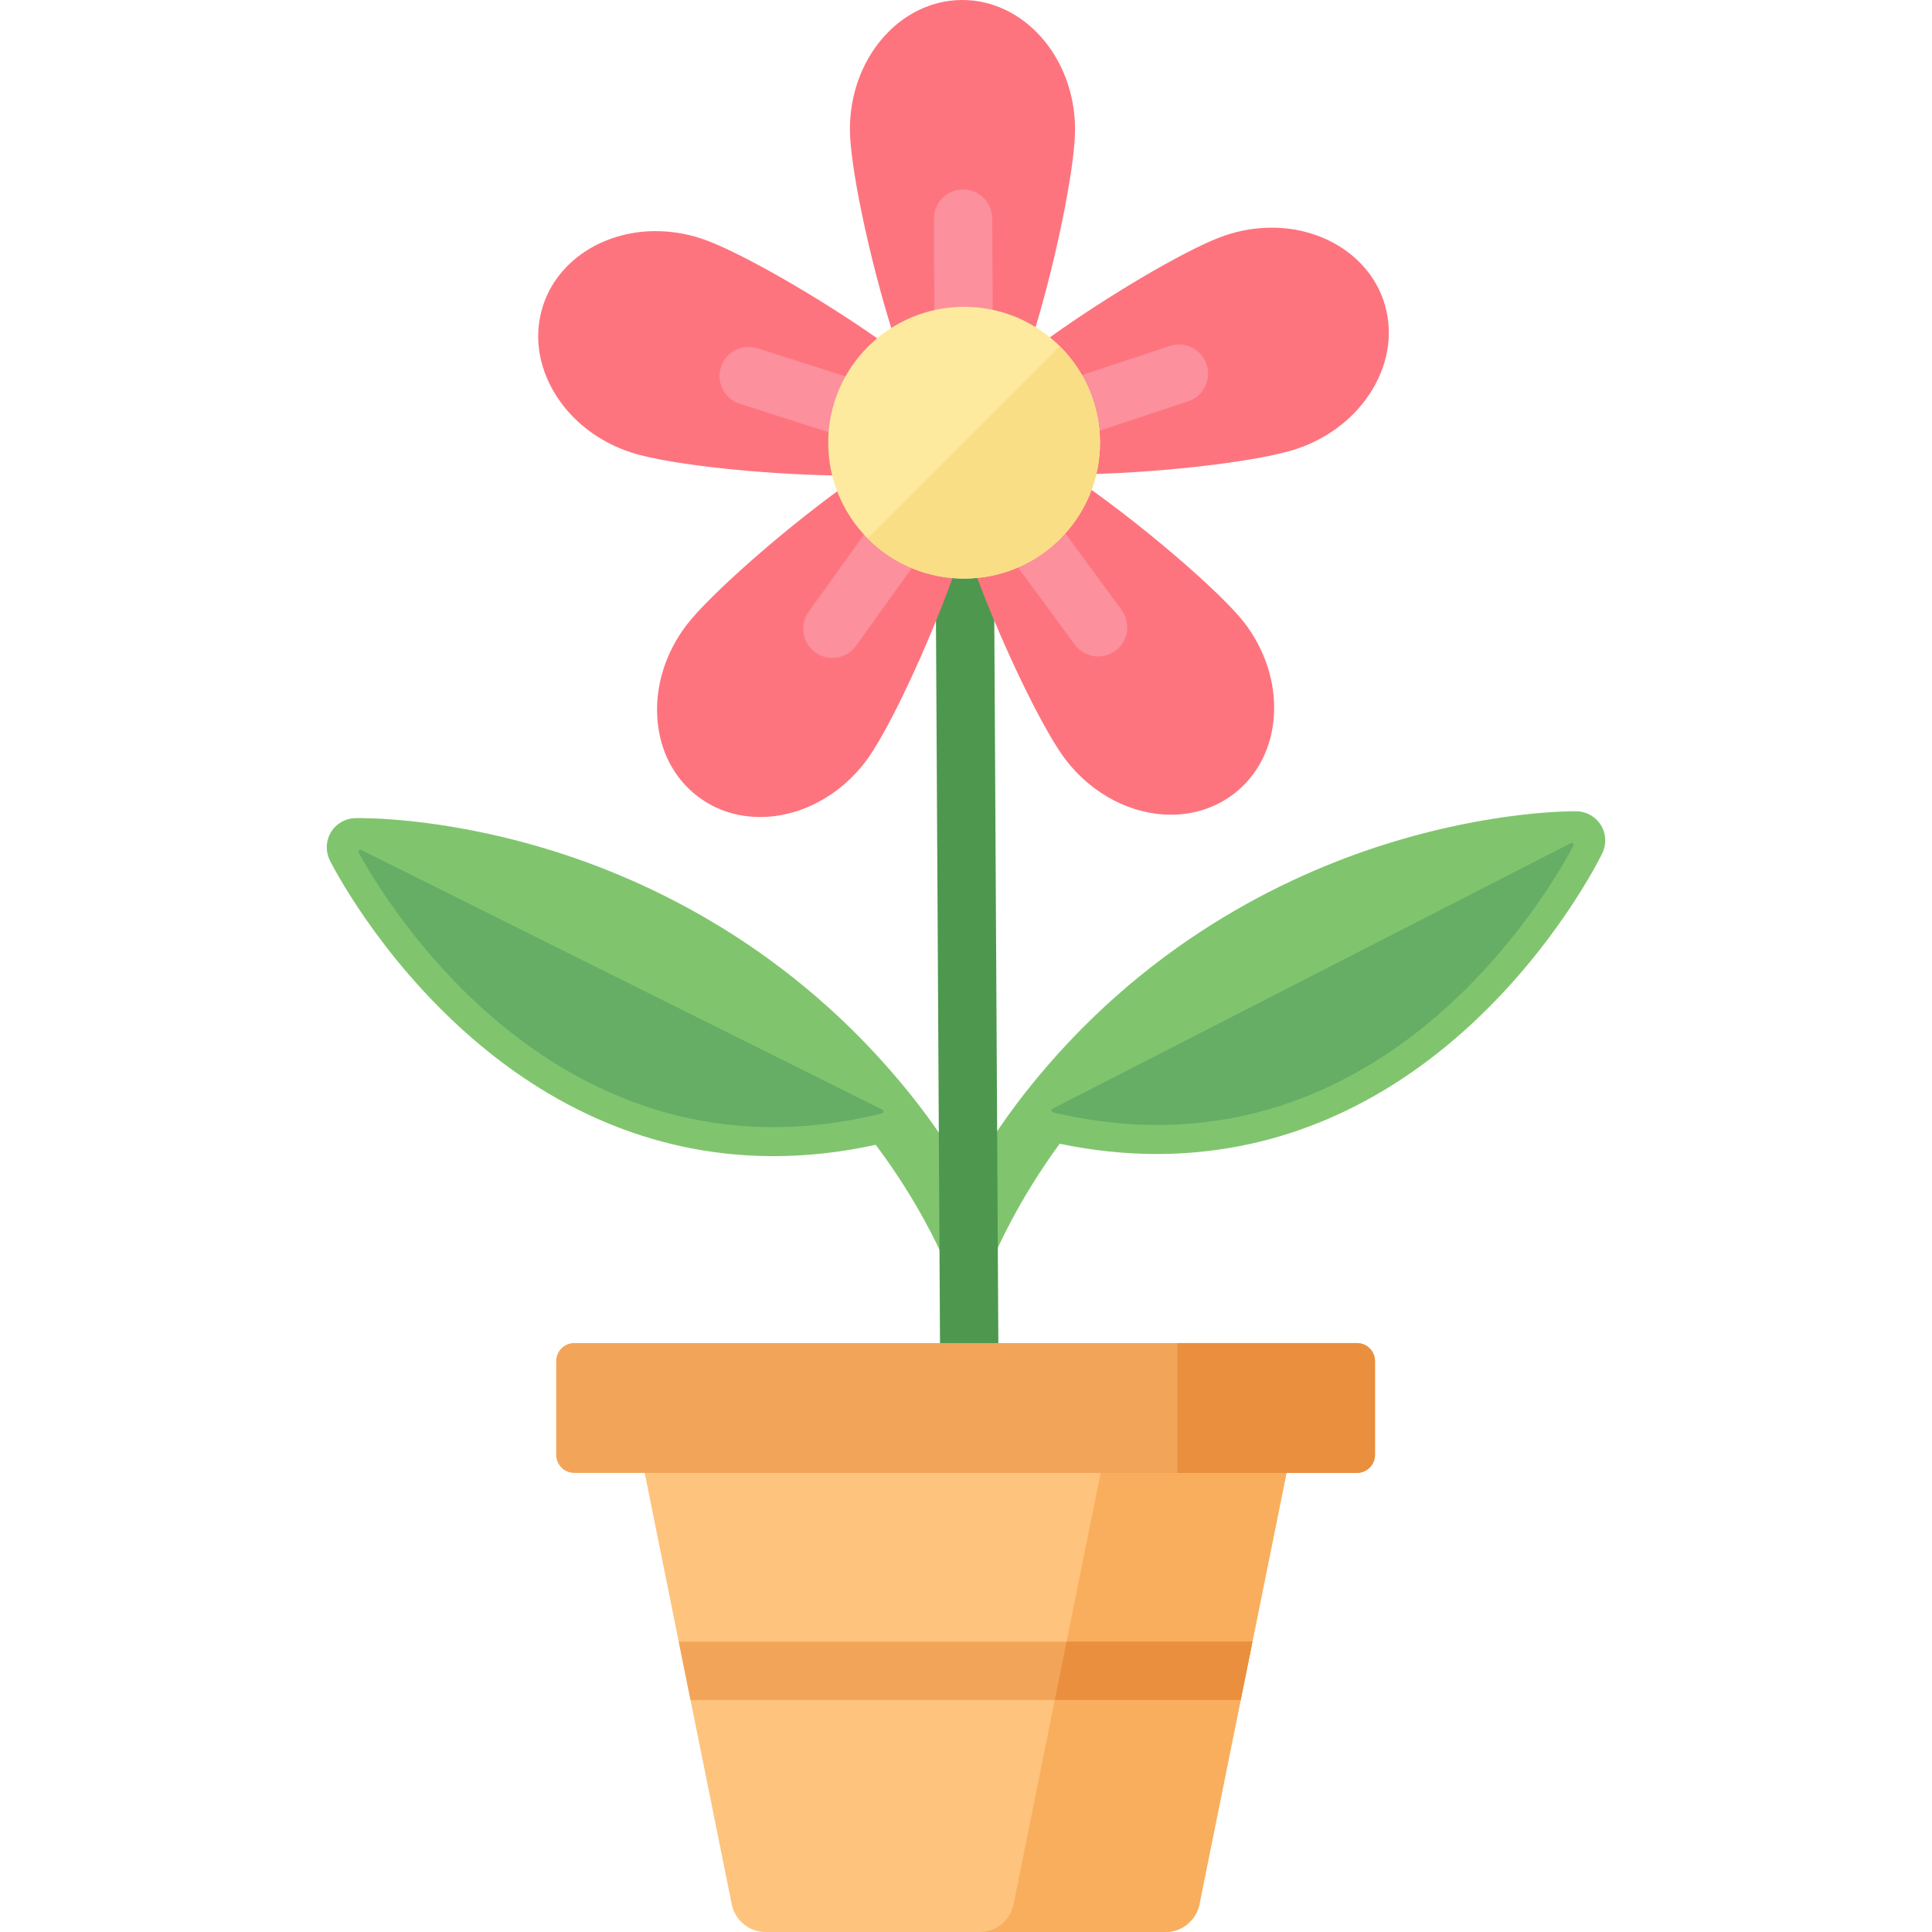 <?xml version="1.0" encoding="iso-8859-1"?>
<!-- Generator: Adobe Illustrator 19.0.0, SVG Export Plug-In . SVG Version: 6.00 Build 0)  -->
<svg version="1.1" id="Capa_1" xmlns="http://www.w3.org/2000/svg" xmlns:xlink="http://www.w3.org/1999/xlink" x="0px" y="0px"
	 viewBox="0 0 512 512" style="enable-background:new 0 0 512 512;" xml:space="preserve">
<path style="fill:#80C56E;" d="M424.262,218.673c-1.384-2.246-3.817-3.632-6.455-3.675c-0.894-0.02-22.24-0.255-50.929,8.817
	c-26.396,8.346-64.318,26.525-95.172,65.747c-0.023,0.028-0.044,0.058-0.066,0.086c-0.002,0.002-0.004,0.004-0.005,0.006
	c-0.01,0.012-0.02,0.026-0.031,0.039c-6.466,8.233-11.487,16.214-15.104,22.619c-3.689-6.364-8.799-14.288-15.358-22.448
	c-0.005-0.007-0.061-0.076-0.067-0.084c-0.003-0.004-0.007-0.007-0.01-0.011c-0.011-0.013-0.02-0.027-0.031-0.04
	c-31.291-38.868-69.415-56.621-95.901-64.669c-28.791-8.749-50.135-8.274-51.025-8.244c-2.638,0.073-5.055,1.486-6.413,3.747
	c-1.359,2.262-1.469,5.06-0.294,7.422c0.507,1.02,12.709,25.227,37.049,46.565c24.062,21.093,51.474,31.844,80.579,31.842
	c8.87-0.001,17.902-1.004,27.039-3.014c11.402,15.145,17.305,28.688,17.42,28.954c0.018,0.043,0.044,0.079,0.063,0.121
	c0.118,0.263,0.252,0.519,0.399,0.768c0.047,0.08,0.093,0.162,0.143,0.24c0.169,0.263,0.353,0.517,0.554,0.759
	c0.066,0.079,0.136,0.153,0.205,0.229c0.159,0.177,0.326,0.346,0.501,0.508c0.076,0.071,0.15,0.144,0.229,0.211
	c0.231,0.197,0.474,0.381,0.73,0.551c0.092,0.061,0.188,0.114,0.283,0.171c0.183,0.111,0.371,0.215,0.566,0.311
	c0.117,0.058,0.232,0.115,0.352,0.167c0.041,0.018,0.079,0.04,0.121,0.058c0.22,0.092,0.443,0.169,0.666,0.239
	c0.093,0.029,0.188,0.052,0.282,0.078c0.243,0.066,0.486,0.12,0.731,0.161c0.113,0.019,0.225,0.036,0.339,0.05
	c0.267,0.033,0.533,0.053,0.798,0.058c0.05,0.001,0.099,0.011,0.149,0.011c0.351,0,0.704-0.033,1.056-0.082
	c0.043-0.006,0.085-0.013,0.128-0.019c0.622-0.097,1.242-0.263,1.847-0.521c0.062-0.026,0.119-0.06,0.18-0.088
	c0.041-0.018,0.079-0.039,0.12-0.058c0.296-0.142,0.579-0.299,0.848-0.472c0.027-0.018,0.055-0.033,0.082-0.051
	c0.3-0.198,0.582-0.413,0.847-0.647c0.023-0.02,0.044-0.043,0.067-0.063c0.242-0.219,0.468-0.452,0.679-0.698
	c0.033-0.039,0.068-0.076,0.101-0.116c0.221-0.268,0.422-0.549,0.604-0.843c0.031-0.051,0.059-0.103,0.09-0.155
	c0.167-0.285,0.318-0.578,0.448-0.881c0.011-0.026,0.027-0.048,0.038-0.074c0.062-0.148,5.814-13.811,17.096-29.153
	c8.703,1.812,17.295,2.72,25.74,2.72c29.597-0.001,57.363-11.068,81.546-32.753c24.099-21.611,36.028-45.953,36.524-46.978
	C425.786,223.715,425.644,220.919,424.262,218.673z"/>
<path style="fill:#4D984E;" d="M263.377,143.168c-0.024-4.254-3.479-7.686-7.728-7.686c-0.015,0-0.03,0-0.044,0
	c-4.269,0.024-7.71,3.504-7.686,7.772l1.291,229.92c0.024,4.254,3.48,7.686,7.728,7.686c0.015,0,0.03,0,0.044,0
	c4.269-0.024,7.71-3.504,7.686-7.772L263.377,143.168z"/>
<path style="fill:#FD747F;" d="M366.652,79.662c-3.945-11.638-15.924-19.404-29.809-19.326c-4.122,0.023-8.24,0.722-12.241,2.078
	c-8.444,2.862-27.012,13.495-43.192,24.732c-3.442,2.39-6.466,4.589-9.161,6.631c1.047-3.196,2.135-6.749,3.271-10.754
	c5.398-19.041,9.431-40.065,9.381-48.904C284.796,15.213,271.327-0.092,254.877,0s-29.746,15.548-29.64,34.454
	c0.05,8.915,4.277,29.891,9.834,48.791c1.169,3.976,2.288,7.505,3.364,10.679c-2.703-2-5.733-4.15-9.178-6.486
	c-16.306-11.055-34.993-21.479-43.468-24.246c-4.015-1.31-8.14-1.963-12.262-1.94c-13.886,0.078-25.777,7.979-29.59,19.66
	c-2.503,7.667-1.395,15.974,3.122,23.39c4.417,7.254,11.596,12.799,20.213,15.612c10.395,3.393,38.513,6.263,60.171,6.142
	c0.001,0,0,0,0.001,0c0.082,0,0.159-0.002,0.241-0.003c-18.571,12.824-39.991,31.91-45.906,39.798
	c-5.44,7.251-8.132,15.913-7.583,24.389c0.562,8.665,4.425,16.101,10.877,20.94c4.699,3.525,10.418,5.369,16.539,5.335
	c0.001,0,0,0,0.001,0c10.532-0.059,20.963-5.616,27.899-14.864c5.304-7.072,14.583-26.364,21.585-44.875
	c1.847-4.883,3.34-9.169,4.552-12.962c1.254,3.779,2.795,8.047,4.697,12.91c7.21,18.432,16.706,37.618,22.089,44.629
	c7.04,9.17,17.531,14.609,28.064,14.549c6.121-0.034,11.819-1.943,16.478-5.52c6.397-4.911,10.176-12.391,10.641-21.061
	c0.454-8.481-2.334-17.112-7.855-24.302c-6.004-7.821-27.638-26.666-46.352-39.28c0.083,0,0.16,0,0.243,0
	c21.658-0.122,49.741-3.308,60.099-6.818c8.585-2.91,15.7-8.534,20.036-15.837C368.225,95.619,369.241,87.301,366.652,79.662z"/>
<path style="fill:#FC909D;" d="M319.772,96.586c-1.344-4.051-5.715-6.246-9.769-4.903l-46.804,15.527l-0.251-49.308
	c-0.022-4.256-3.478-7.69-7.728-7.69c-0.013,0-0.027,0-0.04,0c-4.269,0.022-7.711,3.5-7.69,7.768l0.251,49.318L200.76,92.297
	c-4.068-1.298-8.415,0.945-9.714,5.012c-1.298,4.066,0.945,8.415,5.012,9.714l46.997,15.007l-28.753,40.091
	c-2.488,3.469-1.693,8.298,1.776,10.785c1.365,0.978,2.939,1.449,4.499,1.449c2.406,0,4.777-1.121,6.287-3.225l28.736-40.068
	l29.185,39.742c1.515,2.063,3.858,3.155,6.236,3.155c1.588,0,3.191-0.488,4.569-1.5c3.441-2.527,4.182-7.364,1.655-10.805
	l-29.201-39.765l46.826-15.534C318.922,105.011,321.117,100.637,319.772,96.586z"/>
<circle style="fill:#FEEA9E;" cx="255.5" cy="117.32" r="36.01"/>
<path style="fill:#FEC37D;" d="M308.883,512H202.9c-4.36,0-8.115-3.073-8.978-7.347l-28.078-139.102H345.94l-28.078,139.102
	C316.998,508.927,313.243,512,308.883,512z"/>
<path style="fill:#F9AE5D;" d="M296.683,365.551l-28.078,139.102c-0.863,4.273-4.618,7.347-8.978,7.347h49.257
	c4.36,0,8.115-3.073,8.978-7.347l28.079-139.102L296.683,365.551L296.683,365.551z"/>
<path style="fill:#F2A559;" d="M359.597,390.333H152.186c-2.645,0-4.79-2.144-4.79-4.79v-24.825c0-2.645,2.144-4.79,4.79-4.79
	h207.411c2.645,0,4.79,2.144,4.79,4.79v24.825C364.387,388.189,362.243,390.333,359.597,390.333z"/>
<path style="fill:#EA8F3D;" d="M359.597,355.929h-47.585v34.404h47.585c2.645,0,4.79-2.145,4.79-4.79v-24.825
	C364.387,358.073,362.243,355.929,359.597,355.929z"/>
<polygon style="fill:#F2A559;" points="331.907,435.066 179.876,435.066 182.996,450.525 328.787,450.525 "/>
<polygon style="fill:#EA8F3D;" points="279.531,450.525 328.787,450.525 331.907,435.066 282.651,435.066 "/>
<path style="fill:#F9DE85;" d="M280.851,91.747l-50.92,50.92c0.086,0.086,0.165,0.176,0.252,0.262
	c14.142,13.984,36.942,13.856,50.925-0.286C295.082,128.51,294.963,105.733,280.851,91.747z"/>
<g>
	<path style="fill:#66AD66;" d="M279.033,294.793c86.382,20.412,131.783-59.007,137.925-70.658c0.232-0.44-0.235-0.92-0.678-0.693
		c-13.749,7.047-124.447,63.784-137.37,70.396C278.489,294.055,278.571,294.684,279.033,294.793z"/>
	<path style="fill:#66AD66;" d="M233.879,294.089L95.735,225.247c-0.445-0.222-0.914,0.259-0.677,0.697
		c6.273,11.581,52.564,90.487,138.714,69.103C234.232,294.933,234.303,294.3,233.879,294.089z"/>
</g>
<g>
</g>
<g>
</g>
<g>
</g>
<g>
</g>
<g>
</g>
<g>
</g>
<g>
</g>
<g>
</g>
<g>
</g>
<g>
</g>
<g>
</g>
<g>
</g>
<g>
</g>
<g>
</g>
<g>
</g>
</svg>
